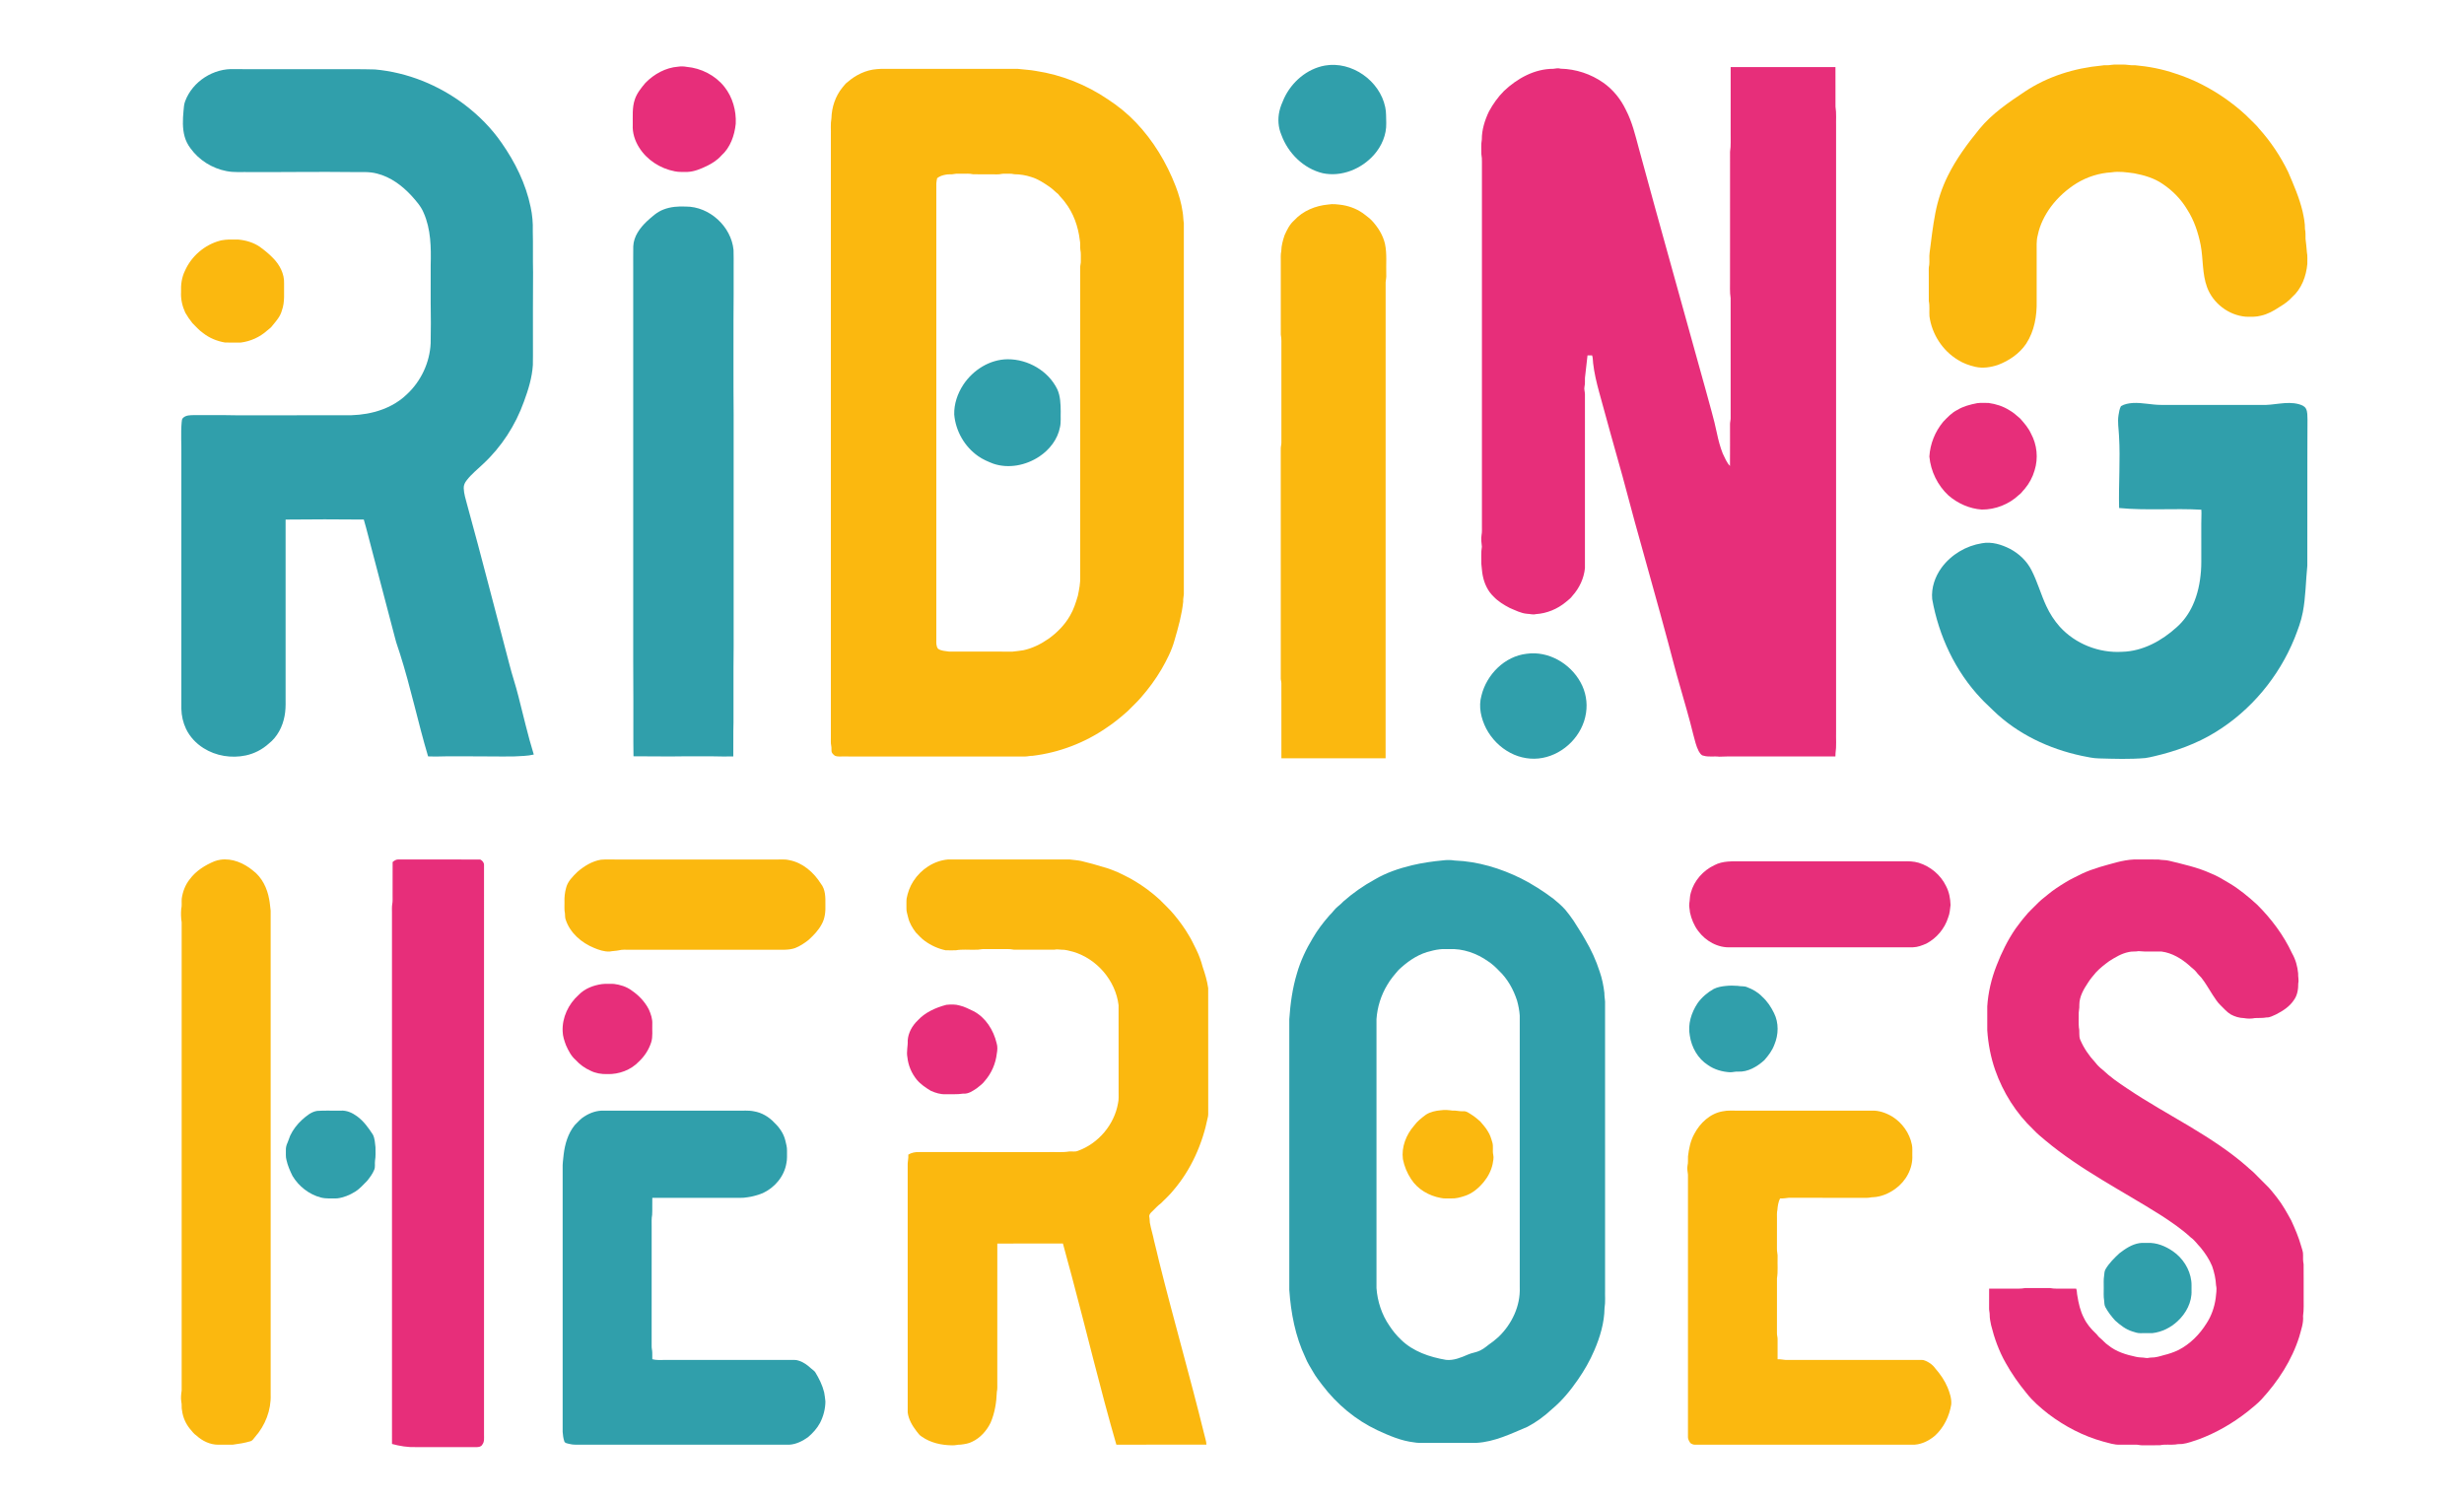 <?xml version="1.0" encoding="UTF-8"?>
<!DOCTYPE svg  PUBLIC '-//W3C//DTD SVG 1.1//EN'  'http://www.w3.org/Graphics/SVG/1.1/DTD/svg11.dtd'>
<svg width="4042pt" height="2463pt" version="1.1" viewBox="0 0 4042 2463" xmlns="http://www.w3.org/2000/svg">
<g fill="#fbb80f">
<path d="m3463.4 106.42c5.8-0.91 11.72-0.2 17.59-0.43 7.07-0.52 13.95 1.67 21.05 1 22.49 2 44.93 6.22 66.32 13.63 29.97 9.44 58.13 24.14 83.78 42.23 14.59 10.53 28.65 21.87 41.1 34.9 4.04 4.28 8.66 8.06 12.19 12.82 19.37 21.46 35.59 45.76 48.21 71.76 8.99 21.03 18.26 42.13 23.55 64.46 2.12 9.57 4.06 19.26 3.94 29.09 1.32 5.28 0.66 10.72 0.92 16.1 1 7.22 1.6 14.49 2.23 21.77 1.3 6.33 0.52 12.85 0.7 19.27-1.8 20.08-9.36 40.59-24.74 54.23-6.06 6.82-13.63 11.99-21.41 16.65-9.11 6.11-18.91 11.5-29.69 13.93-8.21 2.25-16.78 1.98-25.18 1.71-28.03-2.32-53.64-21.89-63.41-48.24-8.22-22.24-6.22-46.32-10.54-69.31-4.07-20.35-10.68-40.51-21.96-58.05-9.92-16.79-23.89-31.09-40.04-41.95-14.01-9.77-30.68-14.63-47.28-17.72-12.24-1.59-24.7-3.54-37-1.55-20.12 1.12-39.94 7.39-57.15 17.87-16.29 10.18-30.86 23.23-42.32 38.68-10.17 13.86-18.03 29.6-21.47 46.51-2.63 9.54-1.65 19.46-1.8 29.22-0.01 26.33 0 52.67 0 79 0.55 24.13-3.77 49.32-17.2 69.81-11 16.32-27.99 27.86-46.21 34.79-11.94 4.02-24.91 5.98-37.34 3.15-10.01-2.33-19.91-5.83-28.58-11.41-25.17-15.22-42.65-42.36-46.55-71.46-0.57-8.29 0.69-16.71-1.06-24.9-0.16-15.33-0.01-30.66-0.06-45.98 0.02-4.43-0.36-8.92 0.74-13.26 0.83-6.74-0.41-13.6 0.66-20.32 2.67-21.61 5.25-43.27 9.35-64.68 4.12-21.26 10.87-42.03 20.57-61.41 13.76-27.88 32.38-53 52.01-76.99 20.45-24.92 47.43-43.23 74.06-60.94 37.4-24.96 81.61-38.74 126.19-42.84 5.19-1.23 10.62 0.13 15.83-1.14z"/>
<path d="m1438.4 113.4c8.81-0.92 17.72-0.14 26.58-0.4 68.34 0.01 136.69-0.01 205.03 0.01 9.82 1.3 19.78 1.5 29.55 3.41 42.03 6.4 82.44 22.55 117.62 46.38 16.72 10.87 32.29 23.51 46.06 37.94 28.61 29.93 50.38 66.12 65.31 104.68 5.27 13.72 9.45 27.94 11.5 42.53 1.11 5.96 0.87 12.05 1.92 18.02 0.01 203.02 0.01 406.04 0 609.06-0.38 3.99-1.3 7.93-1.02 11.99-2.24 21.41-8.06 42.25-14.1 62.85-4.65 17.12-12.84 33.03-21.67 48.33-9.81 16.68-21.39 32.31-34.19 46.81-6.42 7.53-13.93 14.08-20.75 21.26-10.99 9.77-22.33 19.25-34.65 27.33-35.99 24.99-78.16 41.04-121.65 46.31-4.04-0.16-7.92 1.04-11.92 1.11-99.01-0.04-198.02-0.01-297.04-0.02-5.21-0.27-10.72 0.9-15.63-1.33-2.12-1.59-4.1-3.54-5.09-6.02-0.65-3.38 0.07-6.88-0.7-10.23-1.01-4.41-0.48-8.96-0.58-13.42 0-329 0.01-658 0-987 0.32-9.67-0.83-19.46 0.92-29.03 0.48-18.03 6.45-36.09 17.85-50.19 2.93-3.08 5.07-6.94 8.78-9.24 13.27-11.69 30.11-19.78 47.87-21.14m126.99 172.02c-4.55 1.16-9.31 0-13.85 1.11-5.07 0.86-10.3 2.5-14.27 5.81-0.5 2.87-1.22 5.71-1.29 8.63-0.01 249.34 0.01 498.68-0.01 748.03-0.09 5.15-0.5 10.88 2.78 15.24 5.27 3.82 12.09 3.63 18.26 4.7 34.66 0.14 69.33 0.04 103.99 0.05 5.9-0.82 11.86-1.12 17.73-2.24 15.14-3.24 29.18-10.37 41.83-19.17 13.8-10.06 26.13-22.47 34.63-37.38 6.07-10.22 9.67-21.64 13-32.98 2.07-10.28 4.27-20.69 3.79-31.22v-508.03c0.11-3.34 1.27-6.57 1.03-9.94-0.26-6.09 0.59-12.29-0.77-18.29-0.74-5.32 0.36-10.77-0.95-16.03-2.64-22.18-10.31-44.14-24.15-61.86-3.37-4.91-7.86-8.85-11.42-13.59-4.92-3.72-9.02-8.4-14.16-11.84-9.36-6.38-18.97-12.83-29.94-16.07-8.88-2.91-18.19-4.47-27.53-4.5-5.63-1.3-11.43-0.78-17.15-0.87-3.69-0.07-7.23 1.32-10.92 1.05-13.31-0.17-26.62 0.18-39.92-0.17-5.95-1.41-12.08-0.73-18.12-0.86-4.2 0.11-8.45-0.37-12.59 0.42z"/>
<path d="m2178.6 335.55c7.98-1.48 16.07-0.13 24.02 0.86 13.09 2.26 25.82 7.43 36.26 15.73 3.88 3.09 7.98 5.97 11.42 9.58 10.08 10.82 18.29 23.8 21.67 38.33 3.42 16.43 1.57 33.29 2.07 49.95 0.36 4.37-0.57 8.65-1.01 12.97-0.05 260.33 0.04 520.67-0.05 781-56.97 0.05-113.95 0.05-170.93 0-0.07-41 0.01-82.01-0.04-123-0.01-2.7-1.01-5.26-0.98-7.94-0.03-125.36 0.03-250.71-0.04-376.07-0.28-3.7 1.11-7.24 1.05-10.92-0.04-52.01-0.01-104.03-0.02-156.04-0.12-7.02 0.53-14.11-0.95-21.02-0.12-39.99-0.01-79.99-0.05-119.98 0.07-5.72-0.45-11.5 0.83-17.12 0.13-8.82 2.55-17.44 5.29-25.76 4-9.05 8.51-18.27 16.12-24.88 14.15-15.44 34.75-23.79 55.34-25.69z"/>
<path d="m369.41 393.39c7.16-0.85 14.42-0.21 21.62-0.39 12.39 1.18 24.77 4.78 35.12 11.85 7.63 5.61 15.1 11.5 21.62 18.39 10.97 10.95 18.85 25.94 18.25 41.76-0.42 14.82 1.59 30.15-3.62 44.39-2.47 9.59-9.23 17.17-15.38 24.62-2.25 3.42-5.7 5.65-8.75 8.26-11.99 10.78-27.3 17.69-43.29 19.7-8.62 0.02-17.26 0.15-25.87-0.07-12.88-2.17-25.39-7.21-35.7-15.31-6.67-4.55-11.92-10.75-17.64-16.37-4.38-5.39-8.35-11.16-11.8-17.19-4.92-10.59-7.63-22.33-6.97-34.03-0.5-11.82 1.06-23.96 6.34-34.67 10.51-23.95 32.22-42.71 57.51-49.47 2.77-0.93 5.72-0.87 8.56-1.47z"/>
<path d="m361.39 1410.4c19.49-2.89 38.72 5.51 53.5 17.73 15 11.22 23.56 29.19 26.7 47.32 1.23 6.13 1.56 12.37 2.4 18.55 0.02 264.68 0 529.35 0.01 794.03 0.93 25.3-8.93 50.49-25.66 69.34-2.28 2.68-4.15 6.32-7.91 7.09-9.27 2.79-18.88 4.23-28.46 5.52-8 0.16-16-0.03-24 0.08-13.39 0-26.15-6.18-35.86-15.14-4.49-2.84-7.29-7.39-10.8-11.21-6.74-8.44-11.29-18.66-12.62-29.4-1.28-4.83-0.1-9.87-1.27-14.69-1.08-6.18-0.29-12.44 0.57-18.56 0.02-256.02 0.02-512.04 0-768.06-1.15-7.16-1.37-14.48-0.73-21.71 1.41-5.63 0.36-11.45 0.85-17.15 1.65-11.47 5.87-22.72 13.19-31.8 10.1-13.72 25.02-23 40.55-29.46 3.08-1.18 6.3-1.9 9.54-2.48z"/>
<path d="m985.39 1410.4c8.82-0.87 17.74-0.12 26.61-0.37 87.67 0.01 175.33 0 263 0 6.64 0.2 13.42-0.71 19.94 1.04 21.92 4.22 39.92 20.02 51.55 38.49 7.79 9.6 7.64 22.74 7.51 34.47 0.39 10.89-0.52 22.34-5.98 32.02-5.34 10.18-13.46 18.45-21.87 26.13-6.71 5.25-13.91 9.99-21.87 13.15-10.71 3.74-22.16 2.52-33.28 2.7h-240c-5.06 0.03-10.19-0.4-15.14 0.86-5.25 1.14-10.64 1.12-15.91 2.12-8.72 0.34-17.15-2.55-25.11-5.82-20.78-8.42-39.59-24.49-46.77-46.25-1.48-3.39-0.84-7.11-1.35-10.65-1.33-6-0.51-12.18-0.72-18.26-0.32-7.87 0.51-15.78 2.61-23.37 2.63-10.83 11-18.82 18.65-26.37 10.9-9.44 23.75-17.36 38.13-19.89z"/>
<path d="m1498.4 1445.4c12.44-19.3 33.45-33.38 56.55-35.41 66.69 0.01 133.37-0.01 200.06 0.01 6.17 0.85 12.42 1.14 18.55 2.41 12.68 2.95 25.19 6.53 37.63 10.36 8.08 2.07 15.78 5.34 23.46 8.56 8.76 4.55 17.89 8.45 26.28 13.71 14.81 8.73 28.62 19.12 41.32 30.68 8.01 8.32 16.72 16.01 23.98 25.02 8.84 10.68 17.11 21.91 24.07 33.93 4.51 7.1 7.78 14.88 11.69 22.31 4.66 9.29 8.23 19.09 10.88 29.14 3.89 11.37 7.41 22.95 9.07 34.89 0.09 66.99 0 133.99 0.05 200.98-0.02 3.75 0.25 7.58-0.73 11.27-8.75 43.35-27.18 85.21-56.02 119-6.25 8-13.95 14.71-21.05 21.95-5.19 3.74-9.4 8.58-13.98 13.01-2.46 2.26-5.27 4.93-4.95 8.58 0.78 3.25 0.59 6.62 0.96 9.95 1.8 10.12 5.04 19.91 7.01 30 2.5 11.03 5.69 21.91 8 33 23.55 94.64 50.61 188.34 73.95 283.04 1.24 6.05 3.64 11.91 3.9 18.13-49.26 0.15-98.52 0.04-147.78 0.05-26.58-91.75-48.58-184.73-73.32-276.98-4.62-17.71-9.78-35.28-14.33-52.99-35.88 0-71.76-0.05-107.64 0.02-0.07 76.32-0.01 152.65-0.03 228.97-0.09 4.75 0.41 9.58-0.73 14.26-0.61 17.27-3.38 34.77-10.28 50.74-6.44 13.08-16.63 24.73-29.97 31.03-5.86 3.16-12.57 4.04-19.06 4.89-4.71-0.16-9.25 1.37-13.94 1.13-17.43-0.19-35.4-3.99-49.85-14.22-3.62-2-5.9-5.48-8.42-8.59-7.07-9.16-13.32-19.56-14.73-31.25-0.06-134.66 0.02-269.32-0.04-403.99-0.47-6.35 1.59-12.51 1.05-18.86 5.33-3.27 11.76-4.48 17.97-4.16 70.33 0.05 140.66 0.01 211 0.02 11.65-0.35 23.43 0.88 34.97-0.99 4.66-0.44 9.64 0.95 14.06-0.98 33.62-11.94 59.81-42.85 66-78.01 1.48-6.25 0.86-12.68 0.97-19.02-0.03-47.33 0.07-94.66-0.05-141.98-4.84-40.36-35.52-75.99-74.36-87.61-6.45-1.57-12.91-3.7-19.61-3.43-3.7-0.17-7.33-0.98-10.99-0.06-22.32 0.14-44.65 0.1-66.97 0.02-6.92-1.47-14.01-0.84-21.02-0.94-9.01-0.01-18.02 0.01-27.02-0.03-5.05-0.31-9.92 1.53-14.97 1.05-10.68 0.33-21.48-0.93-32.03 0.93-5.64 0.09-11.28 0.15-16.9-0.03-12.18-2.6-23.75-7.85-33.82-15.18-5.63-3.95-10.15-9.2-14.97-14.04-5.48-7.39-10.44-15.42-12.5-24.48-1.06-5.05-3.14-9.96-2.82-15.19 0.16-5.27-0.28-10.56 0.25-15.8 1.91-10.16 5.51-20.14 11.2-28.82z"/>
<path d="m2363.4 1821.4c6.49-1.01 13.09-0.35 19.55 0.57 5.75-0.5 11.31 1.43 17.07 1.02 5.4-0.62 9.85 3.1 14.17 5.79 5.1 3.09 9.5 7.13 14.06 10.96 4.37 5.31 9.22 10.34 12.57 16.43 3.57 5.39 5.4 11.64 7.19 17.79 2.15 6.63-0.05 13.73 1.56 20.46 1.19 5.05-0.2 10.17-1.01 15.17-2.32 10.82-7.58 20.9-14.57 29.43-8.29 9.97-18.57 18.88-31.12 22.89-7.37 2.44-15.06 4.59-22.89 4.1-5.43-0.22-10.96 0.58-16.27-0.73-19.44-3.46-38.22-14.17-48.95-31.06-6.57-9.84-11.11-21.02-13.41-32.61-2.62-19.9 5.33-40.02 18.3-54.94 5.29-7.35 12.56-12.88 19.75-18.25 7.2-4.48 15.66-6.29 24-7.02z"/>
<path d="m2826.1 1823.1c8.17-1.86 16.58-0.87 24.89-1.1 73-0.01 146 0.02 219-0.02 12.1-0.56 23.92 3.67 34.2 9.81 16.27 10.18 28.34 27.01 32.1 45.93 1.31 5.66 0.46 11.52 0.7 17.28 1.23 21.62-10.43 42.77-27.78 55.22-10.59 7.65-23.08 13.09-36.22 13.79-3.39-0.12-6.61 1.09-9.96 1.01-43.02-0.04-86.05-0.04-129.07-0.01-4.62 0.55-9.22 1.32-13.88 1-2.91 5.8-3.85 12.32-4.39 18.71-1.09 4.68-0.66 9.51-0.7 14.28-0.02 16.34 0.02 32.68-0.03 49.02-0.32 5.04 1.53 9.91 1.05 14.98-0.39 11.32 0.85 22.75-1.01 33.97-0.04 30.02 0.01 60.05-0.03 90.07-0.15 3.34 1.15 6.55 1.04 9.92-0.01 10.98-0.07 21.97 0 32.97 5.71-0.42 11.25 1.45 16.97 1.09 70.67-0.05 141.34 0 212.01-0.02 3.51 0.1 7.13-0.39 10.63 0.34 7.66 2.34 14.61 7.23 19.26 13.78 8.13 9.27 15.21 19.58 19.99 31 3.54 8.78 6.75 18.18 6.03 27.77-3.09 19.35-12.17 38.02-26.69 51.34-9.34 7.88-20.87 13.85-33.2 14.77-120.02 0.01-240.05-0.04-360.07 0.03-3.01 0.25-5.83-1.12-8.17-2.82-1.68-2.83-3.74-5.81-3.79-9.19 0.02-143.68 0.02-287.37 0-431.05-0.54-4.89-1.68-9.8-0.73-14.72 1.27-4.99 0.48-10.16 0.79-15.22 1.49-12.66 4.08-25.42 10.26-36.71 9.45-18.07 26.11-33.8 46.8-37.22z"/>
</g>
<g fill="#309fab">
<path d="m2173.4 107.55c43.97-7.7 89.98 24.79 98.94 68.21 2 8.6 1.19 17.47 1.68 26.22 0.54 19.13-7.51 37.8-20.08 51.98-20.5 23.21-53.21 36.68-84.04 30.2-31.5-7.55-57.05-32.94-67.95-63.05-5.16-12.08-6.05-25.75-3.23-38.52 1.58-7.39 4.64-14.35 7.67-21.24 12.48-26.86 37.5-48.49 67.01-53.8z"/>
<path d="m303.81 165.85c12.1-32.4 46.76-54.4 81.17-52.41 64.34 0.12 128.68 0.02 193.02 0.06 12.34-0.08 24.69 0.14 37.03 0.43 53.27 4.75 104.69 25.62 147.24 57.83 23.12 17.65 43.95 38.49 60.47 62.47 22.24 31.71 39.85 67.23 47.69 105.34 2.81 12.95 4 26.19 3.56 39.43 0.61 22.67-0.08 45.36 0.46 68.03-0.42 39.65-0.1 79.31-0.2 118.97-0.1 11 0.2 22-0.14 33-1.33 20.53-7.45 40.37-14.54 59.57-13.86 38.91-36.91 74.62-67.24 102.74-9.01 8.64-18.96 16.42-26.6 26.4-3.09 3.71-5.3 8.34-5.02 13.28 0.33 8.89 3.04 17.47 5.33 26 24.12 87.24 46.23 175.01 69.48 262.48 4.44 17.85 10.59 35.21 14.97 53.09 8.24 31.78 15.37 63.88 25.14 95.26-10.32 2.53-21.02 2.39-31.56 3.07-25.36 0.48-50.71-0.33-76.07-0.14-16 0.1-32-0.26-48 0.25-5.92-0.03-11.85 0.17-17.76-0.14-16.67-55.91-28.48-113.18-46.25-168.78-2.44-8.19-5.71-16.14-7.7-24.46-12.57-48.07-25.26-96.1-37.87-144.16-4.64-17.02-8.67-34.22-13.65-51.14-42.75-0.43-85.52-0.48-128.27 0.04-0.01 98.88 0 197.76 0 296.64 0.14 8.62-0.03 17.3-1.72 25.79-3.21 17.34-11.83 34.08-25.86 45.09-10.59 9.61-23.67 16.41-37.68 19.39-23.53 5.02-49.1 0.94-69.48-12.02-12.14-7.65-22.37-18.52-28.59-31.51-4.84-10.21-7.42-21.47-7.67-32.76v-415.98c0.29-18.01-1.12-36.06 0.47-54.03 0.36-2.6 0.17-5.74 2.45-7.55 4.68-4.43 11.56-4.28 17.58-4.43 22.67 0.12 45.34-0.24 68 0.27 59.33-0.02 118.67 0 178-0.01 16.77 0.35 33.67-1.02 49.91-5.36 19.68-5.11 38.5-14.53 53.21-28.72 23.39-21.53 37.92-52.43 39.33-84.2 0.39-21.97 0.48-43.96 0.04-65.94 0.02-20.69-0.01-41.38 0.01-62.07 0.75-28.9 0.4-59.04-11.56-85.92-4.42-10.75-12.34-19.45-19.97-28.01-15.35-16.59-34.4-30.8-56.63-36.34-12.84-3.42-26.21-2.24-39.34-2.43-56.33-0.74-112.66 0.29-169-0.01-12.91-0.31-25.98 1-38.73-1.61-23.28-4.52-44.79-17.94-58.69-37.21-4.41-5.79-7.8-12.36-9.72-19.4-3.8-13.67-3.1-28.05-1.83-42.02 0.57-5.44 0.68-11.04 2.78-16.16z"/>
<path d="m1088.6 343.63c11.53-4.48 24.09-5.34 36.35-4.77 38.85-0.17 74.58 32.58 78.35 71.13 0.44 9.33 0.06 18.67 0.19 28.01-0.01 29 0.1 58-0.25 87 0.11 52-0.25 104.01 0.26 156-0.01 114-0.01 228-0.01 342-0.1 24.33 0.25 48.67-0.26 72.99 0.02 29.67 0.01 59.34 0.01 89.01-0.56 18.64-0.05 37.29-0.31 55.94-11.31 0.13-22.63 0.17-33.94-0.19-15.67-0.03-31.34 0.01-47-0.01-27.6 0.6-55.2-0.19-82.8-0.07-0.48-30.21-0.07-60.45-0.21-90.67 0.19-22.01-0.41-44-0.24-66v-641c0.07-13-0.15-26.01 0.09-39.01 0.69-16.24 10.89-30.09 22.26-40.88 8.31-7.54 16.78-15.54 27.51-19.48z"/>
<path d="m1653.2 589.37c33.24-0.11 66.58 19.08 81.23 49.26 5.15 11.37 5.42 24.11 5.59 36.37-0.38 8.58 0.71 17.27-1.19 25.75-3.79 19.97-17.21 37.08-33.9 48.17-21.84 14.53-50.36 20.32-75.55 11.73-8.58-3.32-17.16-6.96-24.71-12.3-22.31-15.49-37.04-41.27-39.33-68.31-0.46-17.32 5.41-34.45 14.84-48.85 15.97-24.22 43.55-41.73 73.02-41.82z"/>
<path d="m3479.3 666.28c5.86-3.57 12.88-4.7 19.65-5.19 15.46-0.8 30.66 3.17 46.1 3.16 54.67 0 109.33 0 164 0.01 20.67 1.15 41.46-6.7 61.91-1.24 4.42 1.31 9.4 2.98 11.75 7.32 2.89 5.41 2.21 11.76 2.56 17.68 0.16 23-0.44 45.98-0.22 68.98-0.05 57.02 0.09 114.04-0.07 171.06-2.56 25.49-2.59 51.29-7.43 76.51-2.71 14.66-8.14 28.59-13.53 42.42-25.69 63.28-71.45 118.49-129.8 154.18-30.83 19.04-65.38 31.35-100.55 39.51-4.86 1.05-9.67 2.37-14.59 2.92-25.29 2.18-50.69 1.26-76.01 0.56-9.47-0.11-18.73-2.36-27.97-4.16-53.86-11.44-105.81-35.92-145.49-74.6-6.42-6.57-13.47-12.52-19.66-19.31-42.45-44.73-69.57-102.87-80.35-163.33-1.68-18.39 4.67-36.96 15.53-51.7 15.69-21.27 40.09-35.76 66.16-39.85 15.92-2.99 32.15 2.12 46.25 9.32 14.72 7.88 27.43 19.92 34.99 34.91 9.74 18.91 15.31 39.6 24.3 58.84 5.69 12.25 13.06 23.75 22.05 33.84 25.53 28.19 64.26 43.43 102.13 41.16 33.93-0.77 65.25-18.07 89.85-40.48 11.18-9.87 19.95-22.3 26.13-35.83 8.14-17.64 12.05-36.97 13.53-56.26 0.83-10.22 0.42-20.47 0.52-30.71-0.02-15.67 0.01-31.33-0.01-47-0.11-7.61 0.62-15.21 0.12-22.81-44.94-2.57-90.04 1.53-134.91-2.78-1-39.47 2.21-78.97-0.16-118.42-0.5-11.32-2.66-22.69-0.8-34 0.87-4.98 1.51-10.25 4.02-14.71z"/>
<path d="m2504.4 1072.5c35.48-5.07 71.47 15.86 88.33 46.79 8.49 15.21 11.74 33.22 9 50.44-5.33 36.22-35.54 66.97-71.43 73.63-17.78 3.38-36.59 0.2-52.56-8.22-16.97-8.87-30.98-23.14-39.84-40.09-8.35-16.38-12.83-35.8-7.71-53.88 8.45-34.61 38.07-64.62 74.21-68.67z"/>
<path d="m2367.4 1411.4c6.24-0.71 12.63-0.75 18.85 0.28 38.11 1.45 75.39 12.72 109.41 29.63 18.56 9.45 36.16 20.7 52.77 33.25 6.88 5.73 13.81 11.48 19.69 18.3 4.59 5.76 9.22 11.54 13.27 17.72 6.31 10.34 13.24 20.32 19.06 30.97 9.76 16.5 17.83 34.03 23.68 52.31 4 11.34 6.35 23.23 7.74 35.16-0.09 4.67 0.81 9.27 1.12 13.93 0.02 157.35 0 314.69 0.01 472.04-0.31 10.34 0.78 20.77-0.89 31.03-0.33 24-7.34 47.42-16.79 69.3-7.19 16.95-16.43 32.96-26.92 48.08-12.24 17.7-26.02 34.58-42.63 48.36-12.06 11.27-25.47 21.22-40.11 28.89-26.91 11.35-53.97 24.74-83.63 26.36-28.35-0.05-56.7-0.01-85.04-0.02-5.74-0.05-11.52 0.36-17.17-0.79-21.21-2.41-40.98-11.01-60.17-19.86-35.77-16.8-66.92-42.87-90.67-74.34-4.96-6.76-10.35-13.24-14.44-20.57-4.7-8.09-9.93-15.95-13.31-24.71-16.42-34.56-23.66-72.76-26.26-110.69 0.04-148.03 0.03-296.05 0-444.08 1.69-25.41 5.2-50.89 12.62-75.34 5.8-20.2 14.84-39.36 25.7-57.31 7.75-13.47 17.27-25.85 27.47-37.55 5.06-4.62 8.64-10.65 14.1-14.88 3.26-2.37 6.02-5.31 8.89-8.12 15.67-13.78 32.86-25.84 51.17-35.85 18.98-11.29 40.12-18.3 61.49-23.48 16.76-3.99 33.86-6.39 50.99-8.02m-6 145.98c-6.99 0.78-13.8 2.58-20.54 4.49-17.82 5.49-33.27 16.63-46.64 29.35-6.69 7.74-13.44 15.53-18.52 24.46-10.27 16.97-16.37 36.48-17.71 56.26v441.09c1.58 21.91 8.67 43.62 21.18 61.77 5.47 8.33 11.77 16.13 19.05 22.96 19.8 19.42 47.09 28.54 73.88 33.1 12.64 1.33 24.67-3.86 36.01-8.74 6.51-2.96 13.87-3.44 20.24-6.77 6.99-3.32 12.48-8.88 18.85-13.14 3.97-2.62 7.19-6.17 10.99-9.01 21.78-20.91 36.03-50.68 34.81-81.21-0.01-148.68 0-297.36-0.01-446.04-0.58-8.31-2.2-16.54-4.42-24.55-5.95-18.35-15.71-35.86-29.83-49.16-5.39-5.68-11.17-11-17.74-15.26-18.49-13.13-41.19-21.12-64.01-19.99-5.2 0.1-10.44-0.36-15.59 0.39z"/>
<path d="m2831.4 1617.4c6.39-0.68 12.9-0.61 19.32-0.1 4.92 1.1 10.16 0.03 14.93 2.01 9.34 3.47 18.3 8.52 25.18 15.85 8.25 7.42 14.44 16.78 19.27 26.72 8.11 16.02 7.55 35.51 0.63 51.86-3.51 9.62-9.8 17.9-16.5 25.51-11.8 10.61-26.85 19.66-43.28 18.74-4.39-0.31-8.62 1.17-12.97 1.05-12.82-0.73-25.66-4.35-36.22-11.81-16.59-10.58-26.91-29.07-29.76-48.26-3.59-18.56 2.51-37.74 12.74-53.2 6.91-9.72 16.16-17.64 26.56-23.44 6.26-3.09 13.2-4.27 20.1-4.93z"/>
<path d="m520.39 1822.4c12.82-0.93 25.75-0.08 38.62-0.41 9.74-0.67 19.05 3.62 26.73 9.28 10.83 7.89 18.73 18.95 25.94 30.06 3.27 6.38 3.42 13.7 4.28 20.67-0.04 7.38 0.57 14.84-0.77 22.15-0.66 4.9 0.68 10.07-1.27 14.78-2.72 6.76-7.15 12.67-11.7 18.31-6.17 6.17-11.96 12.88-19.41 17.58-9.03 5.67-19.19 9.88-29.83 11.15-8.86-0.02-17.87 0.76-26.55-1.4-19.41-5.05-36.25-18.32-46.56-35.4-4.11-8.38-7.92-16.98-9.92-26.13-1.53-5.22-0.83-10.71-0.99-16.05-0.19-4.27 0.83-8.51 2.68-12.33 1.78-3.76 2.7-7.84 4.37-11.64 4.63-9.76 11.33-18.43 19.23-25.76 7.33-6.45 15.1-13.38 25.15-14.86z"/>
<path d="m959.18 1831.2c9.44-6.03 20.55-9.69 31.82-9.21 72.67 0.06 145.33 0.01 218 0.03 9.29 0.3 18.71-0.87 27.89 1.1 12.85 2.1 24.58 9.14 33.37 18.63 8.34 7.88 15.24 17.77 17.97 29.05 1.34 5.64 3.04 11.32 2.8 17.2-0.15 6.68 0.49 13.45-0.98 20.04-3.43 21.68-19.09 40.16-38.75 49.28-8.16 3.07-16.54 5.8-25.24 6.8-7.94 1.53-16.04 0.71-24.06 0.9-43.98 0.05-87.96-0.09-131.94 0.06-0.32 9.26 0.28 18.55-0.25 27.81-1.25 6.3-0.74 12.74-0.81 19.13-0.01 65.34 0.03 130.69-0.02 196.04-0.13 3.67 0.99 7.24 1.02 10.92 0.02 3.58-0.05 7.18 0.06 10.79 6.5 1.82 13.27 1.16 19.94 1.24 68.66 0 137.33 0.01 206 0 4.64 0.11 9.46-0.61 13.92 1.07 7.79 2.31 14.49 7.18 20.38 12.65 2.23 2.08 4.98 3.64 6.86 6.11 6.37 10.34 11.88 21.37 14.79 33.23 0.99 4.92 1.46 9.95 2.05 14.95-0.05 12.22-3.25 24.33-8.79 35.21-4.86 9.05-11.87 16.72-19.62 23.37-8.99 6.42-19.36 11.7-30.56 12.41-113.01 0.02-226.02 0-339.03 0.01-7.55-0.13-15.23 0.67-22.61-1.37-2.78-0.82-6.79-0.96-7.74-4.29-1.56-4.94-2.36-10.14-2.66-15.3 0.01-144.01 0.02-288.03 0-432.04-0.34-7.82 0.9-15.55 1.68-23.29 2.05-17.09 7.14-34.36 18.1-47.93 5.18-5.17 9.98-10.92 16.41-14.6z"/>
<path d="m3509.4 2039.4c4.48-0.73 9.06-0.29 13.61-0.4 14.9-0.68 29.31 5.32 41.41 13.63 16.21 11.15 27.79 29.17 30.21 48.8 0.74 5.15 0.23 10.39 0.4 15.6 0.82 19.15-8.95 37.49-22.75 50.27-11.27 10.6-25.85 17.93-41.29 19.67-6.68 0.18-13.36 0-20.02 0.09-4.55 0.08-8.86-1.51-13.11-2.86-10.8-3.29-19.87-10.46-28.13-17.89-6.11-6.72-11.72-13.98-16.03-21.98-1.86-3.4-1.61-7.34-2.04-11.03-1.18-6.7-0.51-13.52-0.64-20.27 0.14-6.77-0.53-13.59 0.63-20.28 0.39-3.64 0.45-7.46 2.38-10.69 5.93-10.05 14.35-18.29 22.84-26.17 9.68-7.39 20.25-14.55 32.53-16.49z"/>
</g>
<g fill="#e72e7a">
<path d="m1112.4 109.39c4.58-0.72 9.3-0.58 13.86 0.27 23.97 2.08 47.2 13.95 62.18 32.89 13.37 16.95 19.52 39 18.48 60.42-1.95 19.26-8.9 39.11-23.67 52.29-6.56 7.43-15.04 12.84-23.91 17.1-9.87 4.71-20.24 9.16-31.31 9.66-7.02-0.17-14.14 0.57-21.06-0.97-23.76-4.5-45.87-18.66-58.69-39.34-6.81-10.88-11.01-23.8-10.3-36.71 0.23-13.92-1.19-28.24 3.34-41.66 3.42-10.5 10.55-19.15 17.53-27.49 14.19-14.41 33.12-24.92 53.55-26.46z"/>
<path d="m2839 110.04c57.31-0.07 114.61-0.07 171.92 0 0.13 21.66-0.04 43.33 0.07 64.98 1.76 10.9 0.67 21.99 0.97 32.98v992c-0.33 11.99 0.84 24.08-0.95 35.98-0.12 1.65-0.14 3.31-0.15 4.99-54.97 0.08-109.94 0-164.9 0.03-8.57 0.05-17.15-0.21-25.69 0.35-8.63-1.14-17.54 0.96-25.94-1.69-3.98-0.44-5.69-4.42-7.7-7.32-4.44-8.48-6.36-17.99-8.88-27.14-6.65-27.41-14.79-54.42-22.46-81.55-6.59-22.42-12.3-45.08-18.33-67.65-17.87-66.74-36.92-133.17-55.22-199.79-6.95-24.89-13.17-49.98-20.12-74.86-12.88-46.17-26.03-92.27-38.48-138.56-4.19-15.51-8-31.21-9.77-47.21-0.58-4.19-0.21-8.5-1.63-12.55-2.54-0.07-5.06-0.07-7.56-0.02-1.43 12.32-2.93 24.63-4.19 36.96-0.17 4.77 0.35 9.6-0.76 14.3-0.99 4.26 0.74 8.43 0.74 12.69-0.03 95.02 0 190.05-0.01 285.07-1.63 16.84-9.23 32.91-20.54 45.43-2.8 4.2-7.13 6.88-10.79 10.21-13.82 11.48-31.28 18.71-49.25 19.8-4.79 1.33-9.57-0.47-14.37-0.55-10.12-0.81-19.18-5.77-28.4-9.57-9.56-4.97-18.99-10.68-26.43-18.57-9.56-9-15.27-21.46-17.8-34.19-1.42-6.45-1.47-13.06-2.39-19.57 0.18-9.36-0.79-18.82 0.91-28.07-0.8-6.46-1.61-13.04-0.52-19.53 0.96-4.75 0.48-9.62 0.58-14.42 0.01-199-0.02-398 0.01-597 0.21-4.38-0.22-8.72-0.93-13.03 0.02-8.02-0.71-16.15 0.74-24.1-0.04-16.09 4.88-31.83 11.83-46.23 6.62-12.18 14.76-23.6 24.57-33.42 21.74-20.58 50.14-36.37 80.75-36.32 4.07-0.65 8.22-1.4 12.3-0.2 24.88 0.54 49.62 8.69 69.95 23.08 16.09 11.29 28.73 27.17 37.12 44.88 10.12 19.52 15.23 41.04 20.89 62.14 35.96 132.82 73.58 265.18 110.11 397.85 6.06 23.3 13.32 46.31 18.11 69.94 2.38 11.33 5.3 22.61 9.58 33.39 3.48 7.04 6.31 14.71 11.88 20.44 0.21-22.82 0.03-45.64 0.08-68.46-0.06-3.35 1.04-6.58 1.01-9.92-0.03-65.69 0.04-131.38-0.03-197.07-1.67-9.9-0.75-19.97-0.97-29.97 0.02-70.01-0.04-140.02 0.03-210.03 1.69-10.23 0.72-20.64 0.97-30.97 0.03-35.99-0.06-71.97 0.04-107.96z"/>
<path d="m3243.4 661.38c6.14-0.79 12.39-0.31 18.58-0.33 12.24 1.63 24.3 5.51 34.73 12.23 6.32 3.45 11.43 8.56 16.97 13.06 6.84 7.65 13.72 15.54 18.02 24.99 9.95 18.21 12.13 40.45 5.9 60.26-3.21 11.22-8.83 21.72-16.38 30.61-3.2 3.17-5.5 7.2-9.31 9.71-16.24 15.4-38.52 24.15-60.86 24.04-20.19-1.35-39.54-10.03-54.78-23.2-17.77-16.48-29.06-39.65-31.29-63.77 1.21-20.87 9.42-41.16 22.81-57.2 6.93-7.13 13.81-14.67 22.86-19.17 9.94-6.11 21.4-9 32.75-11.23z"/>
<path d="m644.06 1414.2c2.7-2.43 6.1-4.56 9.89-4.26 44.62 0.13 89.25-0.11 133.86 0.12 3.27 1.41 6.33 5.07 6.2 8.89-0.02 311.34-0.01 622.68-0.01 934.02-0.1 5.75 1.03 12.24-2.94 17.07-1.69 3.28-5.69 3.9-9.02 3.95-33.35-0.05-66.7-0.01-100.04-0.02-13.16 0.45-26.3-1.71-38.96-5.17-0.1-290.61-0.01-581.22-0.04-871.83 0.09-4.53-0.35-9.1 0.42-13.58 0.97-4.75 0.49-9.62 0.58-14.42 0.04-18.26-0.09-36.52 0.06-54.77z"/>
<path d="m3444.4 1422.4c18.6-5.11 37.11-11.6 56.54-12.45 13.33 0.1 26.67-0.12 40.01 0.1 5.88 1.16 11.96 0.54 17.79 2.14 22.83 5.7 46.06 10.62 67.59 20.42 10.82 4.24 20.76 10.34 30.71 16.29 16.58 9.91 31.52 22.29 45.71 35.3 23.24 23.2 43.33 49.89 57.23 79.77 5.77 10.06 8.9 21.47 9.96 32.98-0.34 5.38 1.42 10.7 0.16 16.05 0.08 9.42-1.24 19.35-6.88 27.2-7.07 11.05-18.44 18.28-29.89 24.11-4.99 1.97-9.73 5.17-15.29 4.8-6.26 1.24-12.64 0.63-18.93 1.03-6.03 1.22-12.25 1.15-18.27 0.05-7.41-0.23-14.71-2.38-21.2-5.89-6.6-3.87-11.47-9.86-16.93-15.07-5.26-4.92-8.95-11.16-12.94-17.05-6.2-9.47-11.61-19.47-18.66-28.35-2.63-3.05-5.72-5.68-8.01-8.99-3.3-4.4-8.1-7.23-11.89-11.11-12.82-11.19-28.11-20.45-45.24-22.72-12.58-0.38-25.25 0.64-37.76-0.69-5.41 1.11-11.01 0.07-16.35 1.52-11.74 2.35-22.06 8.67-32.02 15-7.62 5.61-15.16 11.43-21.59 18.4-4.42 5.29-9.02 10.46-12.68 16.32-7.46 11.15-14.75 23.53-14.59 37.38 0.38 5.39-1.39 10.62-1.02 16.02 0.2 6.91-0.37 13.85 0.31 20.74 1.58 6.53-0.45 13.48 2.13 19.84 5.89 13.79 14.45 26.39 24.69 37.31 3.42 4.52 7.47 8.58 12.01 12 12.24 11.68 26.16 21.43 40.28 30.72 33.2 22.41 68.3 41.8 102.65 62.34 33.24 19.98 66.04 41.11 95.18 66.83 2.76 2.91 6.21 5.07 9.03 7.96 6.98 7.02 13.98 14.02 21 21.01 6.55 6.16 12.01 13.36 17.6 20.39 9.34 11.8 16.59 25.04 23.83 38.18 6.09 13.36 11.95 26.9 15.94 41.06 1.33 5.13 3.75 10.16 3.4 15.6-0.21 5.03-0.05 10.08 0.89 15.06 0.2 17.65 0.01 35.31 0.08 52.97-0.15 10.66 0.58 21.38-1 31.96 1.02 11.66-3.25 22.75-6.2 33.83-12.1 38.66-34.76 73.32-62.03 102.98-6.96 7.44-15.08 13.63-22.91 20.1-24.12 18.95-50.95 34.55-79.73 45.24-8.98 2.92-17.82 6.53-27.23 7.75-3.75 0.23-7.51 0.01-11.16 0.86-8.27 0.94-16.68-0.64-24.86 1.11-9.64 0.42-19.29 0.03-28.92 0.2-4.04 0.15-7.92-1.22-11.92-1.05-8.36 0.03-16.7 0-25.04 0.04-9.58 0.52-18.74-2.83-27.88-5.12-32.55-8.97-62.95-24.87-89.8-45.21-13.19-10.36-26.05-21.34-36.33-34.68-12.67-15.39-24.14-31.77-33.82-49.19-11.02-19.36-18.59-40.49-23.94-62.05-1.04-5.56-2.39-11.11-2.26-16.79 0.02-3.69-1.18-7.26-0.99-10.95 0.06-10.66-0.07-21.33 0.06-31.99 12.32-0.12 24.63 0 36.96-0.04 7.34-0.11 14.76 0.5 22.03-0.92 13.63-0.15 27.29-0.14 40.94 0 7.25 1.43 14.67 0.8 22.03 0.92 6.93 0.03 13.88-0.09 20.84 0.03 1.49 3.57 1.02 7.52 1.87 11.26 2.02 12.73 4.85 25.57 10.93 37.05 4.53 9.53 11.48 17.7 19.12 24.89 2.82 2.52 4.63 6.02 7.8 8.21 4.42 3.55 7.9 8.17 12.71 11.29 13 10.75 29.6 15.74 45.84 19.16 5.32 1.28 10.83 0.8 16.19 1.85 2.9 0.53 5.75-0.72 8.69-0.67 6.92 0.1 13.62-1.92 20.21-3.85 8.41-2.01 16.69-4.75 24.49-8.53 18.96-9.72 34.44-25.34 45.71-43.29 8.27-12.45 13.24-26.89 15.31-41.65 0.46-7 2.32-14.04 0.6-21.01-0.51-10.8-2.88-21.44-6.45-31.62-4.66-11.22-11.47-21.45-19.19-30.78-5.31-5.39-9.49-11.89-15.79-16.23-14.88-13.8-31.74-25.23-48.7-36.28-63.74-40.31-131.87-74.39-189.99-123.02-6.71-5.61-13.49-11.15-19.44-17.56-28.5-26.97-49.94-61.13-62.89-98.11-7.27-20.98-11.43-42.99-12.88-65.1 0.03-13.03 0.02-26.05 0-39.07 1.46-22.88 6.82-45.49 15.19-66.83 8.19-21.28 18.32-41.9 31.25-60.72 5.14-6.83 10.14-13.78 15.77-20.23 5.47-7.13 12.37-12.96 18.56-19.45 5.63-6.09 12.28-11.07 18.69-16.31 9.03-7.52 18.95-13.91 28.99-20.01 8.56-5.43 17.92-9.4 26.89-14.1 9.37-4.43 19.19-7.85 29.1-10.89z"/>
<path d="m2834.4 1413.4c10.15-0.91 20.39-0.14 30.59-0.39h257c8.6-0.25 17.29-0.11 25.61 2.4 19.27 6.01 35.99 20 44.76 38.25 5.04 9.55 7.03 20.39 7.36 31.07-0.87 6.78-1.2 13.74-3.82 20.17-5.68 18.37-18.92 34.14-35.91 43.1-6.98 2.99-14.27 5.89-21.96 6.04-99.68-0.06-199.36-0.03-299.04-0.02-20.88 1.24-41.06-10.22-53.26-26.76-6.74-8.92-11.14-19.59-13.47-30.49-0.3-4.89-1.81-9.71-1.13-14.63 1.13-5.8 0.63-11.82 2.5-17.5 5.29-19.92 20.19-36.56 38.68-45.33 6.81-3.64 14.45-5.26 22.09-5.91z"/>
<path d="m987.4 1614.4c6.48-0.77 13.05-0.32 19.57-0.33 10.36 1.3 20.75 4.47 29.19 10.79 11.62 7.85 21.63 18.37 28.1 30.89 3.41 7.61 6.24 15.79 5.77 24.26-0.48 10.05 1.26 20.39-1.88 30.16-3.82 11.85-10.83 22.58-19.88 31.12-13.3 14.13-33.01 21.4-52.27 20.76-9.38 0.23-19.01-1.3-27.43-5.6-9.26-4.11-17.57-10.14-24.34-17.67-7.4-6.44-11.87-15.36-15.81-24.16-2.69-7.27-5.26-14.74-5.44-22.56-1.1-22.6 9.47-44.94 26.21-59.85 9.99-10.48 24.11-15.82 38.21-17.81z"/>
<path d="m1552.4 1648.4c7.3-0.68 14.92-1.03 22.03 1.18 8.03 1.84 15.28 5.89 22.72 9.3 19.81 10.41 32.61 30.98 37.71 52.32 1.72 5.5 1.42 11.38 0.36 16.98-1.85 16.61-8.8 32.65-19.84 45.2-3.49 4.85-8.52 8.19-13.07 11.95-6.66 4.43-13.87 9.57-22.31 8.75-9.59 1.57-19.33 0.73-29 0.97-8.21 0.39-16.22-2.18-23.67-5.36-8.55-5.14-17.04-10.77-23.46-18.52-8.5-10.41-13.99-23.33-15.34-36.72-1.86-9.16 0.96-18.28 0.49-27.46 0.8-12.5 7.27-24.18 16.22-32.74 12.3-13.55 29.74-21.26 47.16-25.85z"/>
</g>
</svg>
